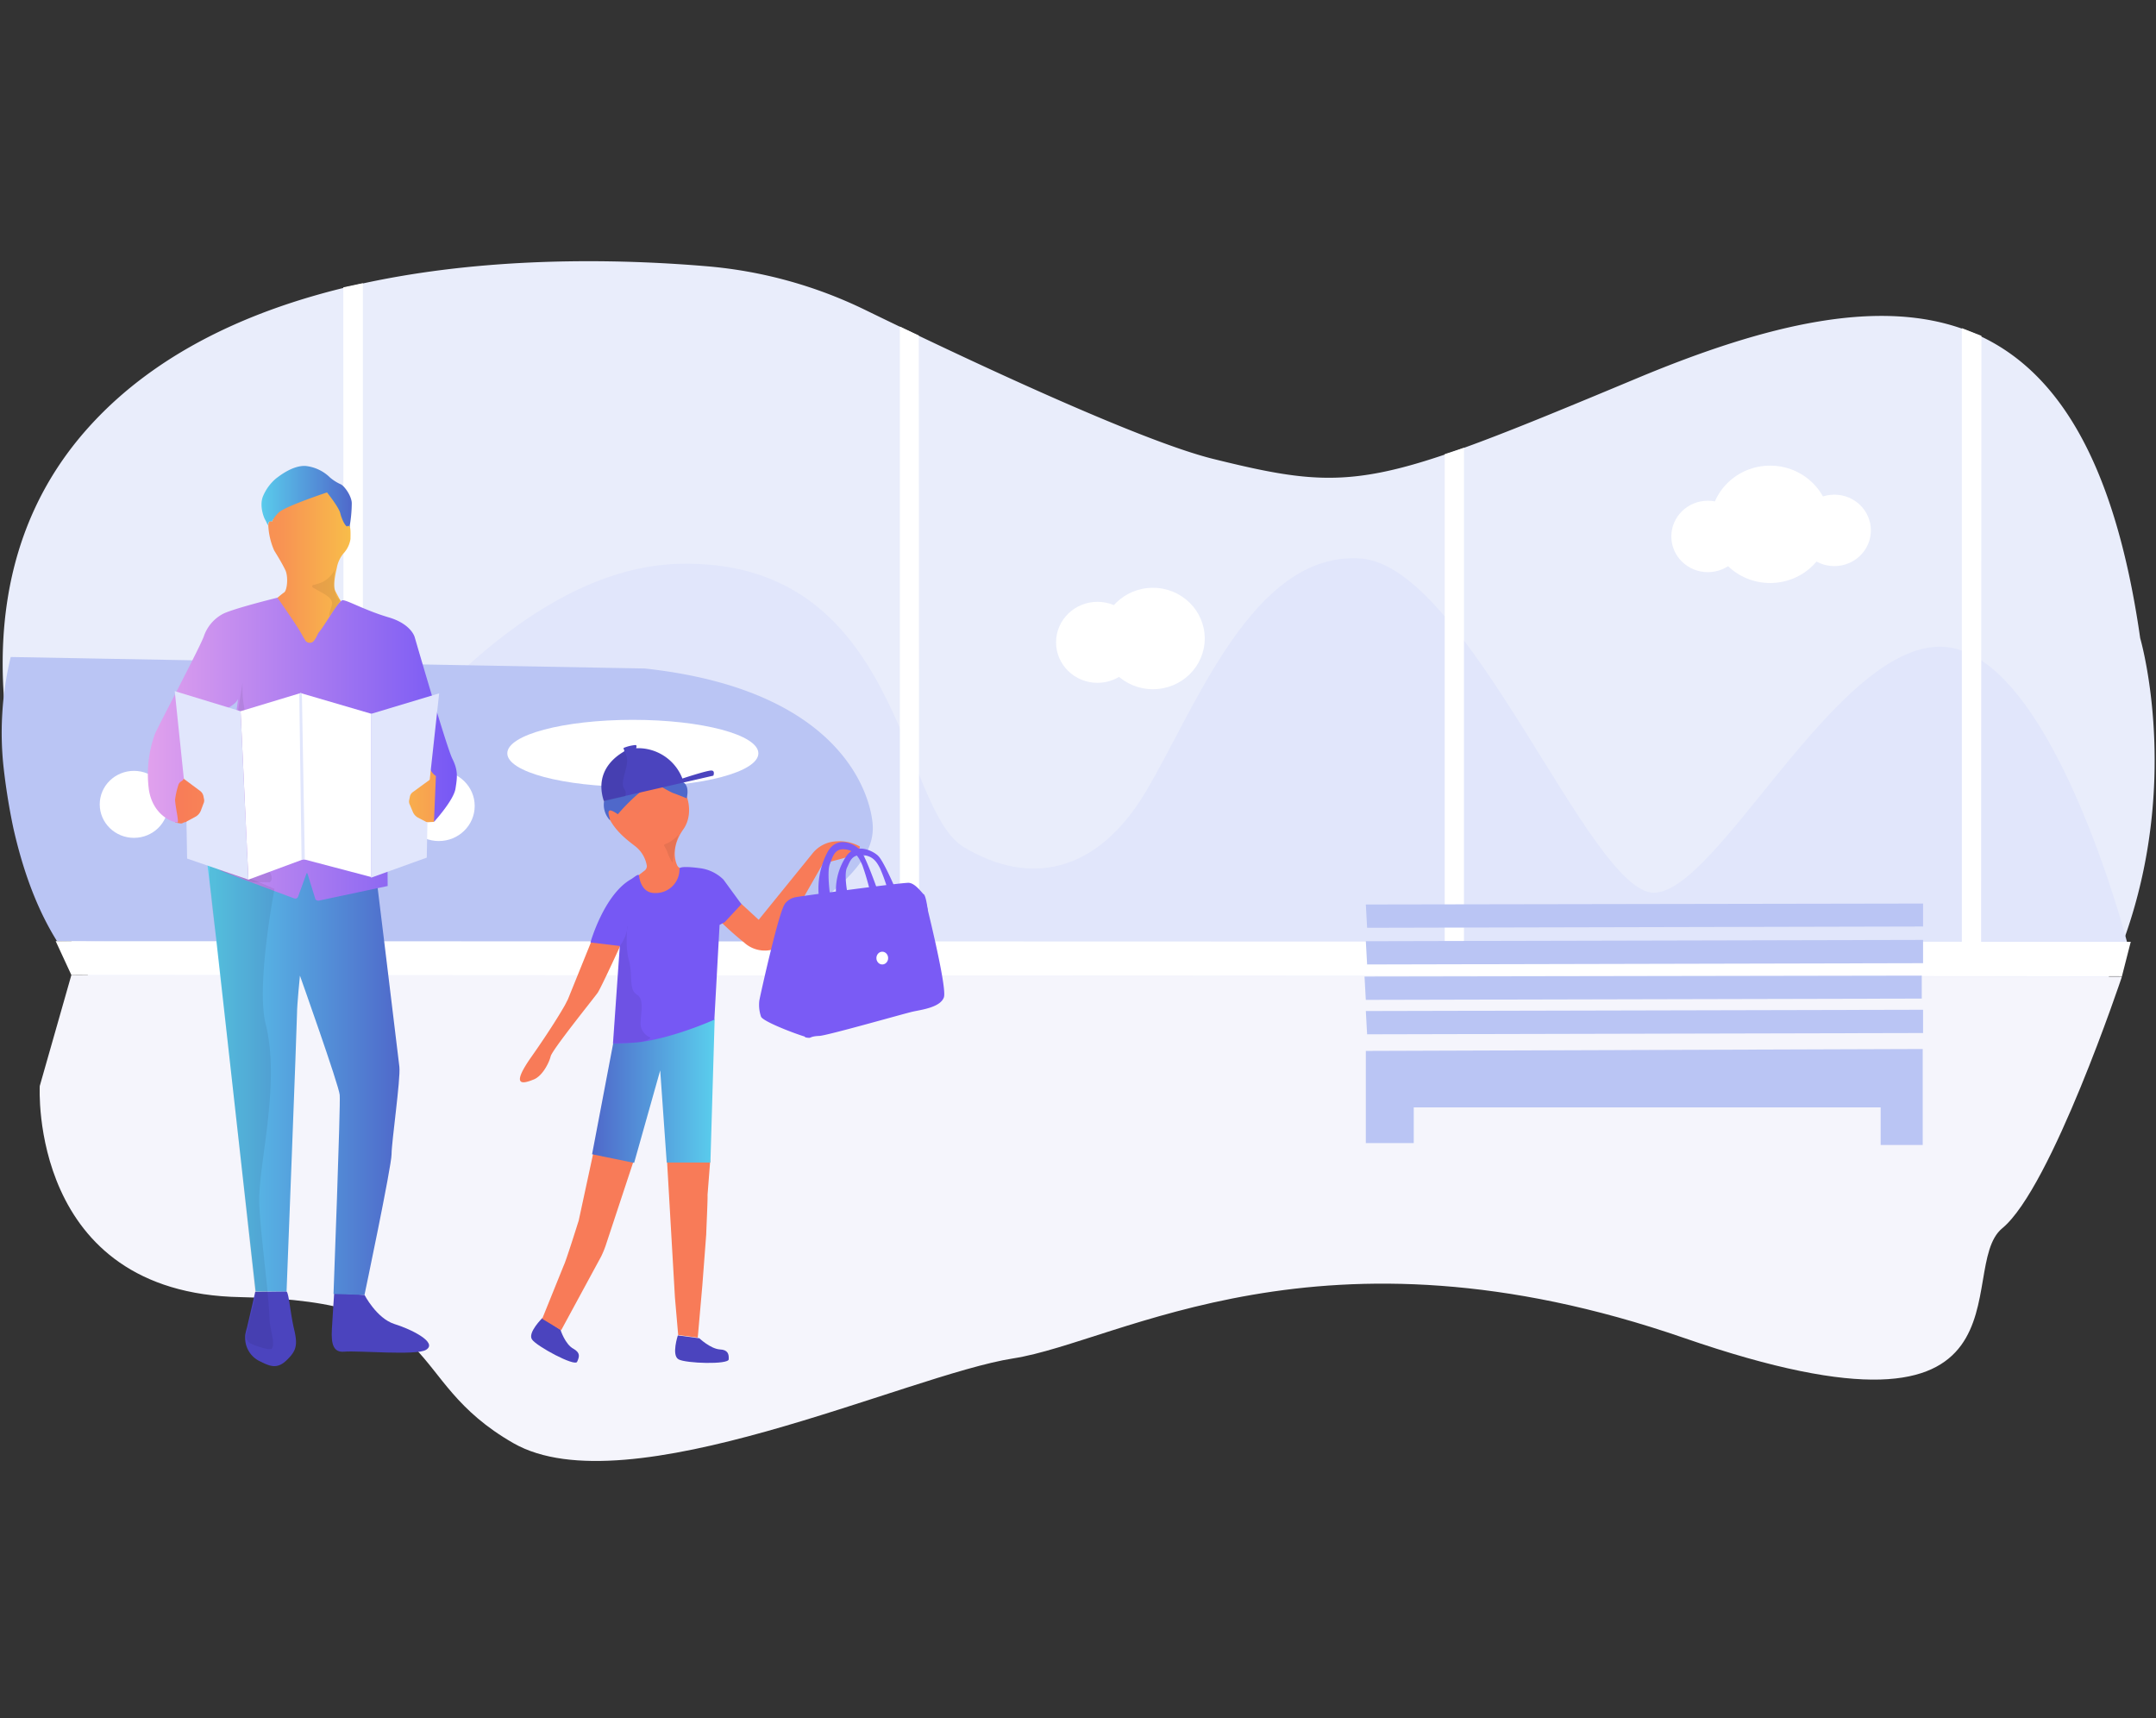 <svg xmlns="http://www.w3.org/2000/svg" xmlns:xlink="http://www.w3.org/1999/xlink" width="458" height="365" viewBox="0 0 458 365">
  <rect x="0" y="0" width="458" height="365" fill="#333333" stroke="none"/>
  <defs>
    <clipPath id="clip-path">
      <rect id="Rectangle_5" data-name="Rectangle 5" width="458" height="365" transform="translate(25.631 244.825)" fill="#fff" stroke="#707070" stroke-width="1"/>
    </clipPath>
    <linearGradient id="linear-gradient" y1="-5.242" x2="1.001" y2="-5.242" gradientUnits="objectBoundingBox">
      <stop offset="0" stop-color="#5aceed"/>
      <stop offset="1" stop-color="#4f68ca"/>
    </linearGradient>
    <linearGradient id="linear-gradient-2" y1="4.698" x2="0.998" y2="4.698" gradientUnits="objectBoundingBox">
      <stop offset="0" stop-color="#f87b58"/>
      <stop offset="0.41" stop-color="#f89453"/>
      <stop offset="0.71" stop-color="#f8c548"/>
      <stop offset="1" stop-color="#f89c51"/>
    </linearGradient>
    <linearGradient id="linear-gradient-3" y1="-5.542" x2="0.998" y2="-5.542" gradientUnits="objectBoundingBox">
      <stop offset="0" stop-color="#e1a1ed"/>
      <stop offset="1" stop-color="#7658f4"/>
    </linearGradient>
    <linearGradient id="linear-gradient-4" x1="0.001" y1="23.3" x2="1.001" y2="23.3" xlink:href="#linear-gradient"/>
    <clipPath id="clip-path-2">
      <rect id="Rectangle_6" data-name="Rectangle 6" width="6.303" height="9.756"/>
    </clipPath>
    <clipPath id="clip-path-3">
      <rect id="Rectangle_7" data-name="Rectangle 7" width="11.636" height="42.344"/>
    </clipPath>
    <linearGradient id="linear-gradient-5" x1="8.745" y1="9.034" x2="9.745" y2="9.034" gradientUnits="objectBoundingBox">
      <stop offset="0" stop-color="#f87b58"/>
      <stop offset="0.5" stop-color="#f8c548"/>
      <stop offset="1" stop-color="#f89c51"/>
    </linearGradient>
    <linearGradient id="linear-gradient-6" x1="0.001" y1="25.866" x2="0.999" y2="25.866" gradientUnits="objectBoundingBox">
      <stop offset="0" stop-color="#4f68ca"/>
      <stop offset="1" stop-color="#5aceed"/>
    </linearGradient>
    <linearGradient id="linear-gradient-7" x1="19.69" y1="28.549" x2="20.691" y2="28.549" gradientUnits="objectBoundingBox">
      <stop offset="0" stop-color="#7658f4"/>
      <stop offset="1" stop-color="#e1a1ed"/>
    </linearGradient>
    <linearGradient id="linear-gradient-8" x1="35.487" y1="101.004" x2="36.49" y2="101.004" xlink:href="#linear-gradient-6"/>
    <linearGradient id="linear-gradient-9" x1="30.533" y1="-35.381" x2="31.611" y2="-36.015" gradientUnits="objectBoundingBox">
      <stop offset="0" stop-color="#7a5bf5"/>
      <stop offset="1" stop-color="#cd94ef"/>
    </linearGradient>
    <linearGradient id="linear-gradient-10" x1="39.612" y1="-66.919" x2="40.54" y2="-67.721" gradientUnits="objectBoundingBox">
      <stop offset="0" stop-color="#7a5bf5"/>
      <stop offset="1" stop-color="#e5a4ed"/>
    </linearGradient>
  </defs>
  <g id="Mask_Group_2" data-name="Mask Group 2" transform="translate(-25.631 -244.825)" clip-path="url(#clip-path)">
    <g id="bg3-1" transform="translate(25.993 300.31)">
      <g id="Group_1" data-name="Group 1" transform="translate(0.207 0)">
        <path id="Path_49" data-name="Path 49" d="M454.255,80.08S479.814,166.936,383.4,212.8c-22.788,10.84-73-11.924-113.871-9.688-77.3,4.268-135.9,30.013-173.993,14.77-42.6-17.005-58.321-33.536-64.762-45.122-1.662-3.049-4.017-6.165-5.749-9.079C13.94,145.8-20.831,79.132,18.3,35.433,51.62-1.83,117.144-1.695,149.837,1.083a95.029,95.029,0,0,1,33.593,9.282C204,20.392,241.474,38.075,257.336,42c29.853,7.385,34.425,6.1,90.044-17.141S443.173,2.709,454.255,80.08Z" transform="translate(-0.18 -0.003)" fill="#e9edfb"/>
      </g>
      <g id="Layer_3" transform="translate(54.278 63.091)">
        <path id="Path_50" data-name="Path 50" d="M42.151,131.486S83.71,52.693,131.5,51.27s47.1,51.965,60.745,60.162,28.121,5.962,38.719-11.856,22.719-50.948,45.507-49.458,48.693,71,62.338,71,38.788-53.049,61.3-52.235c23.273.813,39.273,62.8,39.273,62.8l-35.948-.135Z" transform="translate(-42.151 -50.069)" fill="#e1e6fb"/>
      </g>
      <g id="Layer_5" transform="translate(0 4.671)">
        <g id="Layer_4" transform="translate(0 38.753)">
          <path id="Path_51" data-name="Path 51" d="M11.769,127.087l137.975,1.694s11.5-.678,23.273-9.485c8.935-6.707,12.052-11.518,12.052-16.26s-4.5-29.133-48.485-33.875L1.934,66.721a66.953,66.953,0,0,0-1.8,12.127A67.812,67.812,0,0,0,.41,90.095c.485,4.336,1.177,8.672,2.078,12.94C5.051,114.417,8.514,121.87,11.769,127.087Z" transform="translate(-0.019 -26.071)" fill="#bac5f4"/>
          <ellipse id="Ellipse_1" data-name="Ellipse 1" cx="26.667" cy="7.114" rx="26.667" ry="7.114" transform="translate(107.404 53.997)" fill="#fff"/>
          <ellipse id="Ellipse_2" data-name="Ellipse 2" cx="7.273" cy="7.114" rx="7.273" ry="7.114" transform="translate(20.824 64.837)" fill="#fff"/>
          <ellipse id="Ellipse_3" data-name="Ellipse 3" cx="7.619" cy="7.453" rx="7.619" ry="7.453" transform="translate(41.603 64.837)" fill="#fff"/>
          <ellipse id="Ellipse_4" data-name="Ellipse 4" cx="7.619" cy="7.453" rx="7.619" ry="7.453" transform="translate(41.603 64.837)" fill="#fff"/>
          <ellipse id="Ellipse_5" data-name="Ellipse 5" cx="7.619" cy="7.453" rx="7.619" ry="7.453" transform="translate(63.768 64.837)" fill="#fff"/>
          <ellipse id="Ellipse_6" data-name="Ellipse 6" cx="11.013" cy="10.772" rx="11.013" ry="10.772" transform="translate(233.535 25.948)" fill="#fff"/>
          <ellipse id="Ellipse_7" data-name="Ellipse 7" cx="8.797" cy="8.604" rx="8.797" ry="8.604" transform="translate(223.977 28.929)" fill="#fff"/>
          <ellipse id="Ellipse_8" data-name="Ellipse 8" cx="12.745" cy="12.466" rx="12.745" ry="12.466" transform="translate(362.922)" fill="#fff"/>
          <ellipse id="Ellipse_9" data-name="Ellipse 9" cx="7.758" cy="7.588" rx="7.758" ry="7.588" transform="translate(381.554 6.165)" fill="#fff"/>
          <ellipse id="Ellipse_10" data-name="Ellipse 10" cx="7.758" cy="7.588" rx="7.758" ry="7.588" transform="translate(354.679 7.453)" fill="#fff"/>
          <ellipse id="Ellipse_11" data-name="Ellipse 11" cx="7.619" cy="7.453" rx="7.619" ry="7.453" transform="translate(85.24 64.837)" fill="#fff"/>
          <path id="Path_52" data-name="Path 52" d="M13.014,120.324l435.605.339s-14.961,44.851-25.42,53.455,9.628,50-67.6,23.306-119.9.813-142.477,4.336S131.11,233.6,106.937,219.781s-12.883-30.217-57.975-31.03S6.3,143.9,6.3,143.9l6.719-23.577" transform="translate(1.783 -12.126)" fill="#f5f5fc"/>
        </g>
        <path id="Path_53" data-name="Path 53" d="M447.855,122.077,12.25,121.806l-3.325-7.182,440.8.135Z" transform="translate(2.548 25.144)" fill="#fff"/>
        <path id="Path_54" data-name="Path 54" d="M60.5,144.359H56.414L56.345,4.59,60.5,3.71Z" transform="translate(16.22 -3.71)" fill="#fff"/>
        <path id="Path_55" data-name="Path 55" d="M152.206,144.016H148.12V11.022l4.017,1.9Z" transform="translate(42.679 -1.808)" fill="#fff"/>
        <path id="Path_56" data-name="Path 56" d="M242.046,140.327h-4.087V32.807l4.087-1.355Z" transform="translate(68.581 3.507)" fill="#fff"/>
        <path id="Path_57" data-name="Path 57" d="M327.316,143.946h-4.087V11.29l4.156,1.626Z" transform="translate(93.165 -1.738)" fill="#fff"/>
      </g>
      <g id="Layer_6" transform="translate(289.501 136.445)">
        <path id="Path_58" data-name="Path 58" d="M224.948,152.783H235.13V145.2h99.187v7.995h8.935V132.8l-118.3.407Z" transform="translate(-224.671 -101.903)" fill="#bac5f4"/>
        <path id="Path_59" data-name="Path 59" d="M225.225,131.4l118.1-.271v-4.946l-118.373.271Z" transform="translate(-224.671 -103.623)" fill="#bac5f4"/>
        <path id="Path_60" data-name="Path 60" d="M225.01,125.58l118.1-.271v-4.878l-118.373.2Z" transform="translate(-224.733 -105.12)" fill="#bac5f4"/>
        <path id="Path_61" data-name="Path 61" d="M225.225,119.626l118.1-.271V114.41l-118.373.271Z" transform="translate(-224.671 -106.686)" fill="#bac5f4"/>
        <path id="Path_62" data-name="Path 62" d="M225.225,113.43l118.1-.271v-4.878l-118.373.2Z" transform="translate(-224.671 -108.281)" fill="#bac5f4"/>
      </g>
      <g id="map" transform="translate(31 43.486)">
        <g id="Group_2" data-name="Group 2" transform="translate(20.716 175.343)">
          <path id="Path_63" data-name="Path 63" d="M48.889,173.658h-.831l-5.749.068s-1.247,5.488-1.8,7.791a6.906,6.906,0,0,0-.208.813,3.674,3.674,0,0,0-.139,1.219,5.476,5.476,0,0,0,2.84,4.81c2.078,1.016,3.74,2.033,5.887,0s2.494-3.252,1.662-6.707C49.72,178.129,49.443,173.725,48.889,173.658Z" transform="translate(-40.162 -173.658)" fill="#4b44be"/>
          <path id="Path_64" data-name="Path 64" d="M67.7,180.5c-3.74-1.219-6.3-6.165-6.3-6.165l-6.442-.406s-.346,5.081-.485,7.656c-.208,3.388.416,5.014,2.632,4.81,3.048-.271,15.446.881,17.385-.406C77.052,184.428,71.233,181.582,67.7,180.5Z" transform="translate(-36.047 -173.588)" fill="#4b44be"/>
        </g>
        <path id="Path_65" data-name="Path 65" d="M74.737,144.815c.277,2.575-1.662,15.989-1.662,18.564s-5.749,29.878-5.749,29.878l-6.58-.2s1.524-40.311,1.316-42.276c-.139-1.965-8.45-25.339-8.45-25.339s-.623,6.165-.623,8.13-2.216,58.943-2.216,58.943h-6.58l-9.42-84.146-.9-7.182,35.671.881s4.918,40.176,5.195,42.75" transform="translate(-21.259 -17.168)" fill="url(#linear-gradient)"/>
        <path id="Path_66" data-name="Path 66" d="M80.829,101.055l-2.978,2.507.97,3.93,1.247,1.762c-.139.135-.416-.881.97-.136l2.632-.136,2.009-2.574s-1.039-11.789-5.749-19.986ZM77.158,85.472l-.277-1.626-.693-.135.97,1.761M52.015,42.045c1.662-.678,8.1-3.659,9.074-3.049A8.519,8.519,0,0,1,64,43.535c.277,1.22,1.247,2.778,1.455,2.575.693-.678.554,1.965.554,2.778A5.792,5.792,0,0,1,64.482,52,6.671,6.671,0,0,0,63.1,55.053c-.277,1.22-.831,3.726-.346,4.81.554,1.22,7.342,13.279,13.368,23.916l-33.94-5.962L31.443,99.971l4.849,3.794L34.906,108.3l-.9.135s-.762,1.762-1.593.949a1.82,1.82,0,0,0-2.078-.135.9.9,0,0,1-.416.068l-1.108-.2-.693-5.962L38.578,71.719s12.537-11.043,13.3-11.45c.693-.406.97-3.388.277-4.81S50.63,52.681,49.8,51.326a14.885,14.885,0,0,1-1.247-5.285c0-1.355.831-.881.831-.881s.762-2.642,2.424-3.388C52.43,41.367,61.089,39,61.089,39" transform="translate(-22.918 -33.367)" fill="url(#linear-gradient-2)"/>
        <path id="Path_67" data-name="Path 67" d="M39.811,60.312a8.515,8.515,0,0,0-3.74,4.472c-.554,1.9-9.974,19.648-10.459,20.935a25.108,25.108,0,0,0-1.247,11.924c.97,5.556,5.264,6.843,6.026,6.843.416,0-.346-2.846-.485-4.81a16.785,16.785,0,0,1,.693-3.117c.277-1.016,1.178-.745,1.178-1.694,0-1.762,4.433-7.791,6.1-11.111,1.662-3.388,4.779-3.93,5.333-5.42s-4.641,30.217-4.641,30.217-.139,5.556.97,6.1c.97.474,12.952,4.946,15.723,5.962a.622.622,0,0,0,.762-.339h0l1.8-4.946c0-.068.069-.135.139-.068a.067.067,0,0,1,.069.068l1.662,5.352c.069.271.416.407.693.407l14.684-3.117s-.208-26.558.069-31.03c.208-4.336-.346-6.775.485-5.623.9,1.287,8.242,8.4,8.242,10.434a3.2,3.2,0,0,0,1.455,2.846l-.416,9.756s4.156-4.539,4.571-7.046c.416-2.575.554-3.93-.693-6.436-1.247-2.575-7.965-25.745-7.965-25.745s-.693-2.846-5.68-4.268c-4.987-1.491-8.727-3.659-9.628-3.591s-3.671,5.149-4.918,6.64c-.554.678-.416.949-1.177,1.965a1.139,1.139,0,0,1-1.593.2c-.139-.136-.208-.136-.277-.339-.416-.61-.693-1.22-1.039-1.762-.554-1.084-4.849-7.249-4.849-7.249s-10.182,2.507-11.844,3.591" transform="translate(-24.082 -28.735)" fill="url(#linear-gradient-3)"/>
        <path id="Path_68" data-name="Path 68" d="M56.77,40.141s-8.589,2.846-10.182,4.2a7.778,7.778,0,0,0-1.524,1.965s-.831-.339-.831.881c0,0-.346-.813-.623-1.287s-1.316-3.117-.346-5.149a10,10,0,0,1,2.7-3.591c.485-.339,3.394-2.778,6.234-2.642a8.694,8.694,0,0,1,5.195,2.439,9.45,9.45,0,0,0,2.216,1.423c.693.2,2.355,2.371,2.424,4a29.1,29.1,0,0,1-.485,5.149s-.069-.474-.416-.2-1.247-1.491-1.524-2.71C59.333,43.325,56.77,40.141,56.77,40.141Z" transform="translate(-18.668 -34.512)" fill="url(#linear-gradient-4)"/>
        <g id="Group_9" data-name="Group 9" transform="translate(34.985 22.092)" opacity="0.07">
          <g id="Group_8" data-name="Group 8">
            <g id="Group_7" data-name="Group 7">
              <g id="Group_6" data-name="Group 6">
                <g id="Group_5" data-name="Group 5">
                  <g id="Group_4" data-name="Group 4">
                    <g id="Group_3" data-name="Group 3" clip-path="url(#clip-path-2)">
                      <path id="Path_69" data-name="Path 69" d="M57.239,58.562c-.069-.136.97.61-.208-.271-1.732-1.22-.97-6.3-.97-6.3a5.779,5.779,0,0,1-3.117,2.846c-2.216.813-2.909.2.485,2.1s1.593,2.575,1.385,5.081" transform="translate(-51.282 -52.058)"/>
                    </g>
                  </g>
                </g>
              </g>
            </g>
          </g>
        </g>
        <g id="Group_16" data-name="Group 16" transform="translate(14.759 46.076)" opacity="0.07">
          <g id="Group_15" data-name="Group 15">
            <g id="Group_14" data-name="Group 14">
              <g id="Group_13" data-name="Group 13">
                <g id="Group_12" data-name="Group 12">
                  <g id="Group_11" data-name="Group 11">
                    <g id="Group_10" data-name="Group 10" clip-path="url(#clip-path-3)">
                      <path id="Path_70" data-name="Path 70" d="M39.964,77.58l-4.641,27.71s.069,4.946.97,5.623,3.879,1.219,4.571,1.694,7.9,2.846,6.026-1.152c-.416-.881-10.182-6.165-5.749-11.789,4.364-5.623,3.533-13.279,1.524-18.7A24.031,24.031,0,0,1,41,71.076Z" transform="translate(-35.6 -71.076)"/>
                    </g>
                  </g>
                </g>
              </g>
            </g>
          </g>
        </g>
        <path id="Path_71" data-name="Path 71" d="M48.09,106.884s-3.948,20.528-1.87,28.726c3.117,12.466-1.385,29.268-1.385,37.33,0,5.217,2.078,19.783,2.216,25.61.069,1.761,1.316,5.217.416,6.03-.416.339-2.909-.406-4.364-1.084a1.77,1.77,0,0,1-1.039-1.829l.831-3.523,1.177-4.607L35.9,118.47s-2.632-16.734-1.178-16.8C36.246,101.668,48.09,106.884,48.09,106.884Z" transform="translate(-21.14 -17.042)" opacity="0.07"/>
        <path id="Path_72" data-name="Path 72" d="M39.409,76.658,52.154,72.8l.623,35.3L41.071,112.43Z" transform="translate(-19.663 -24.553)" fill="#fff"/>
        <path id="Path_73" data-name="Path 73" d="M49.3,72.8l15.03,4.4v34.688l-14.407-3.794Z" transform="translate(-16.811 -24.553)" fill="#fff"/>
        <path id="Path_74" data-name="Path 74" d="M60.984,77.186,75.391,72.85l-2.009,18.36L69.85,93.785a1.578,1.578,0,0,0-.693,1.084l-.139.678a1.461,1.461,0,0,0,.139.948l.623,1.491a2.56,2.56,0,0,0,1.039,1.22l2.078,1.084-.139,7.453L60.915,112.01V77.186Z" transform="translate(-13.462 -24.539)" fill="#e1e6fc"/>
        <path id="Path_75" data-name="Path 75" d="M42.54,76.742,28.549,72.474l1.939,18.631,3.463,2.575a1.857,1.857,0,0,1,.693,1.084l.139.678a1.461,1.461,0,0,1-.139.948L34.09,97.88a2.56,2.56,0,0,1-1.039,1.22l-2.009,1.084.139,7.859L44.2,112.514Z" transform="translate(-22.794 -24.637)" fill="#e1e6fc"/>
        <path id="Path_76" data-name="Path 76" d="M49.087,72.932l.277-.136.277.068.623,35.366-.277-.135-.416.135Z" transform="translate(-16.873 -24.553)" fill="#e1e6fc"/>
      </g>
      <g id="Boy" transform="translate(110.084 102.767)">
        <g id="Group_17" data-name="Group 17" transform="translate(2.38 121.685)">
          <path id="Path_77" data-name="Path 77" d="M120.571,184.058c-2.009-.136-4.364-2.371-4.364-2.371l-4.571-.61s-1.385,4.2.139,5.081,10.667,1.152,10.667,0C122.51,185.074,122.3,184.126,120.571,184.058Z" transform="translate(-80.47 -177.351)" fill="#4b44be"/>
          <path id="Path_78" data-name="Path 78" d="M96.316,184.692c-1.8-.948-2.771-4.065-2.771-4.065l-3.81-2.507s-3.255,3.184-2.216,4.607c.97,1.423,9,5.759,9.559,4.743C97.563,186.386,97.84,185.573,96.316,184.692Z" transform="translate(-87.315 -178.12)" fill="#4b44be"/>
        </g>
        <path id="Path_79" data-name="Path 79" d="M103.706,89.351s4.364-9.079,11.429-4.336,7.2,10.908,5.056,13.889c-2.494,3.523-1.87,6.369-1.385,7.52a1.242,1.242,0,0,0,.693.745l11.914,6.572,4.779,4.4,11.429-14.092a6.831,6.831,0,0,1,5.195-2.575,8.841,8.841,0,0,1,4.849,1.084s.346,1.423-3.74,2.575l-4.087,1.084-10.39,18.157a6.485,6.485,0,0,1-6.372-1.423,71.428,71.428,0,0,1-8.1-7.656l-.346,42.141,1.247,12.06-.554,7.114c.069.678-.277,7.724-.277,8.333l-.831,10.908-.97,11.043-4.156-.542-.693-7.995-1.662-28.726-.208-25.948-7.2,16.26.277,9.485-5.957,18.022a20.438,20.438,0,0,1-.9,2.168l-8.52,15.718L90.2,202.9l4.571-11.314c.485-.949,2.84-8.469,3.186-9.553L101,167.942l13.23-49.322-6.649,3.32s-4.849,10.637-5.61,11.721S92.347,145.719,92,147.142s-1.8,4.268-3.671,4.946c-1.87.745-5.195,1.9-.346-4.946,3.81-5.42,6.234-9.417,7.065-10.908l.623-1.22,4.987-12.331,7.965-12.534,1.108-.745,2.286-1.762a1.218,1.218,0,0,0,.416-.948,6.65,6.65,0,0,0-2.494-4.2C107.308,100.462,101.975,96.6,103.706,89.351Z" transform="translate(-85.468 -81.012)" fill="url(#linear-gradient-5)"/>
        <path id="Path_80" data-name="Path 80" d="M101.869,132.824l-4.5,23.645L106.3,158.3l5.541-19.648,1.385,19.58h9.281l.9-30.488Z" transform="translate(-82.038 -69.54)" fill="url(#linear-gradient-6)"/>
        <path id="Path_81" data-name="Path 81" d="M97.1,118.148s2.84-10.095,8.589-13.415c.623-.339,1.662-1.355,1.732-.745.139,1.084.762,3.659,3.325,3.659a5.037,5.037,0,0,0,5.264-5.149c0-.542,2.286-.407,4.294-.135a8.656,8.656,0,0,1,5.056,2.439l3.81,5.217-3.533,3.794-1.108.61-1.108,20.122s-8.242,3.726-15.585,4.743a57.4,57.4,0,0,1-5.957.339l1.455-20.732Z" transform="translate(-82.115 -76.204)" fill="url(#linear-gradient-7)"/>
        <path id="Path_82" data-name="Path 82" d="M102.282,95.132a41.417,41.417,0,0,1,4.225-4.268c2.147-1.762,3.255-2.778,3.255-2.778a25.563,25.563,0,0,0,4.156,2.507c1.178.407,2.978,1.152,2.978,1.152s.97-3.252-1.455-3.659-9.974-3.049-11.5-1.9c-1.593,1.152-4.225,4.472-4.571,6.1a4.829,4.829,0,0,0,1.178,4.065c.346.2-.623-1.626-.069-1.965C100.758,94.048,102.282,95.132,102.282,95.132Z" transform="translate(-81.481 -80.425)" fill="url(#linear-gradient-8)"/>
        <path id="Path_83" data-name="Path 83" d="M99.417,93.417l23.273-5.352s.416-1.084-.416-1.084c-.831-.068-6.165,1.694-6.165,1.694a10.1,10.1,0,0,0-9.836-6.436s.277-.677-.139-.677a8.359,8.359,0,0,0-2.494.61c-.139.135.277.61.069.745C103.573,83.119,97.062,86.168,99.417,93.417Z" transform="translate(-81.594 -81.555)" fill="#4b44be"/>
        <path id="Path_84" data-name="Path 84" d="M112.713,96.345a8.551,8.551,0,0,1-2.771,2.236c-1.247.407-.554.407,0,1.9a8.47,8.47,0,0,0,1.108,2.236S111.743,96.887,112.713,96.345Z" transform="translate(-78.613 -77.708)" opacity="0.07"/>
        <path id="Path_85" data-name="Path 85" d="M103.786,82.689s1.039.949.346,3.591-.9,3.388-.346,4.336a1.483,1.483,0,0,1,.139,1.558l-4.571,1.084C99.491,93.123,96.582,86.619,103.786,82.689Z" transform="translate(-81.599 -81.26)" opacity="0.07"/>
        <path id="Path_86" data-name="Path 86" d="M102.316,116.25a9.342,9.342,0,0,0,1.593-3.862c.139-1.829-.693,3.659.277,6.978.9,3.32-.139,6.165,1.732,7.317s.416,5.149.831,6.843a3.273,3.273,0,0,0,2.009,2.236s-.277.881-3.463,1.084c-3.255.135-4.433.135-4.433.135Z" transform="translate(-81.03 -73.629)" opacity="0.07"/>
      </g>
      <g id="bag" transform="translate(160.873 123.393)">
        <path id="Path_87" data-name="Path 87" d="M159.942,106.775s4.987,19.648,4.225,21.816-4.849,2.642-6.649,3.049-18.147,5.081-19.81,5.149-1.524.339-2.286.339-9.836-3.32-10.113-4.472a7.658,7.658,0,0,1-.346-3.388c.277-1.49,4.433-20.19,5.541-20.6C131.544,108.333,159.942,106.775,159.942,106.775Z" transform="translate(-124.891 -95.62)" fill="url(#linear-gradient-9)"/>
        <path id="Path_88" data-name="Path 88" d="M159.538,110.816s-.346-3.049-.831-3.523c-.485-.407-1.87-2.439-3.255-2.507s-23.134,2.846-23.966,3.049a3.6,3.6,0,0,0-2.286,1.355c-.346.745,3.186,1.626,3.81,3.93s13.091,7.249,16.208,7.588C152.335,121.114,159.538,110.816,159.538,110.816Z" transform="translate(-123.656 -96.138)" fill="url(#linear-gradient-10)"/>
        <path id="Path_89" data-name="Path 89" d="M149.981,107.033s-2.355-5.488-3.463-6.5c-.97-.949-4.571-2.913-6.719.068a12.971,12.971,0,0,0-2.216,7.724c0,.474,2.424.068,2.424.068s-.762-4-.069-5.352c.623-1.287.97-2.778,3.255-2.642s3.048,1.49,3.74,2.778a38.171,38.171,0,0,1,1.455,3.93A6.149,6.149,0,0,0,149.981,107.033Z" transform="translate(-121.233 -97.64)" fill="#7a5bf5"/>
        <path id="Path_90" data-name="Path 90" d="M147.07,107.655s-2.355-6.707-3.463-7.995c-.97-1.152-4.779-3.388-6.926.271a16.549,16.549,0,0,0-1.939,9.214c0,.542,2.424.068,2.424.068s-.693-4.878-.069-6.572c.623-1.558.97-3.388,3.186-3.184s3.048,1.829,3.74,3.388c.554,1.558,1.039,3.184,1.455,4.81C145.477,107.926,147.07,107.655,147.07,107.655Z" transform="translate(-122.063 -97.923)" fill="#7a5bf5"/>
        <path id="Path_91" data-name="Path 91" d="M133.16,112.808s2.078,18.835,1.8,20.122-.97,3.049-1.455,3.049-1.316-.068-.97-.542a8.514,8.514,0,0,0,1.247-5.488c-.346-3.049-1.524-18.5-1.524-18.5Z" transform="translate(-122.767 -94.404)" fill="#7a5bf5"/>
        <ellipse id="Ellipse_12" data-name="Ellipse 12" cx="1.247" cy="1.355" rx="1.247" ry="1.355" transform="translate(24.939 23.282)" fill="#fff"/>
      </g>
    </g>
  </g>
</svg>
